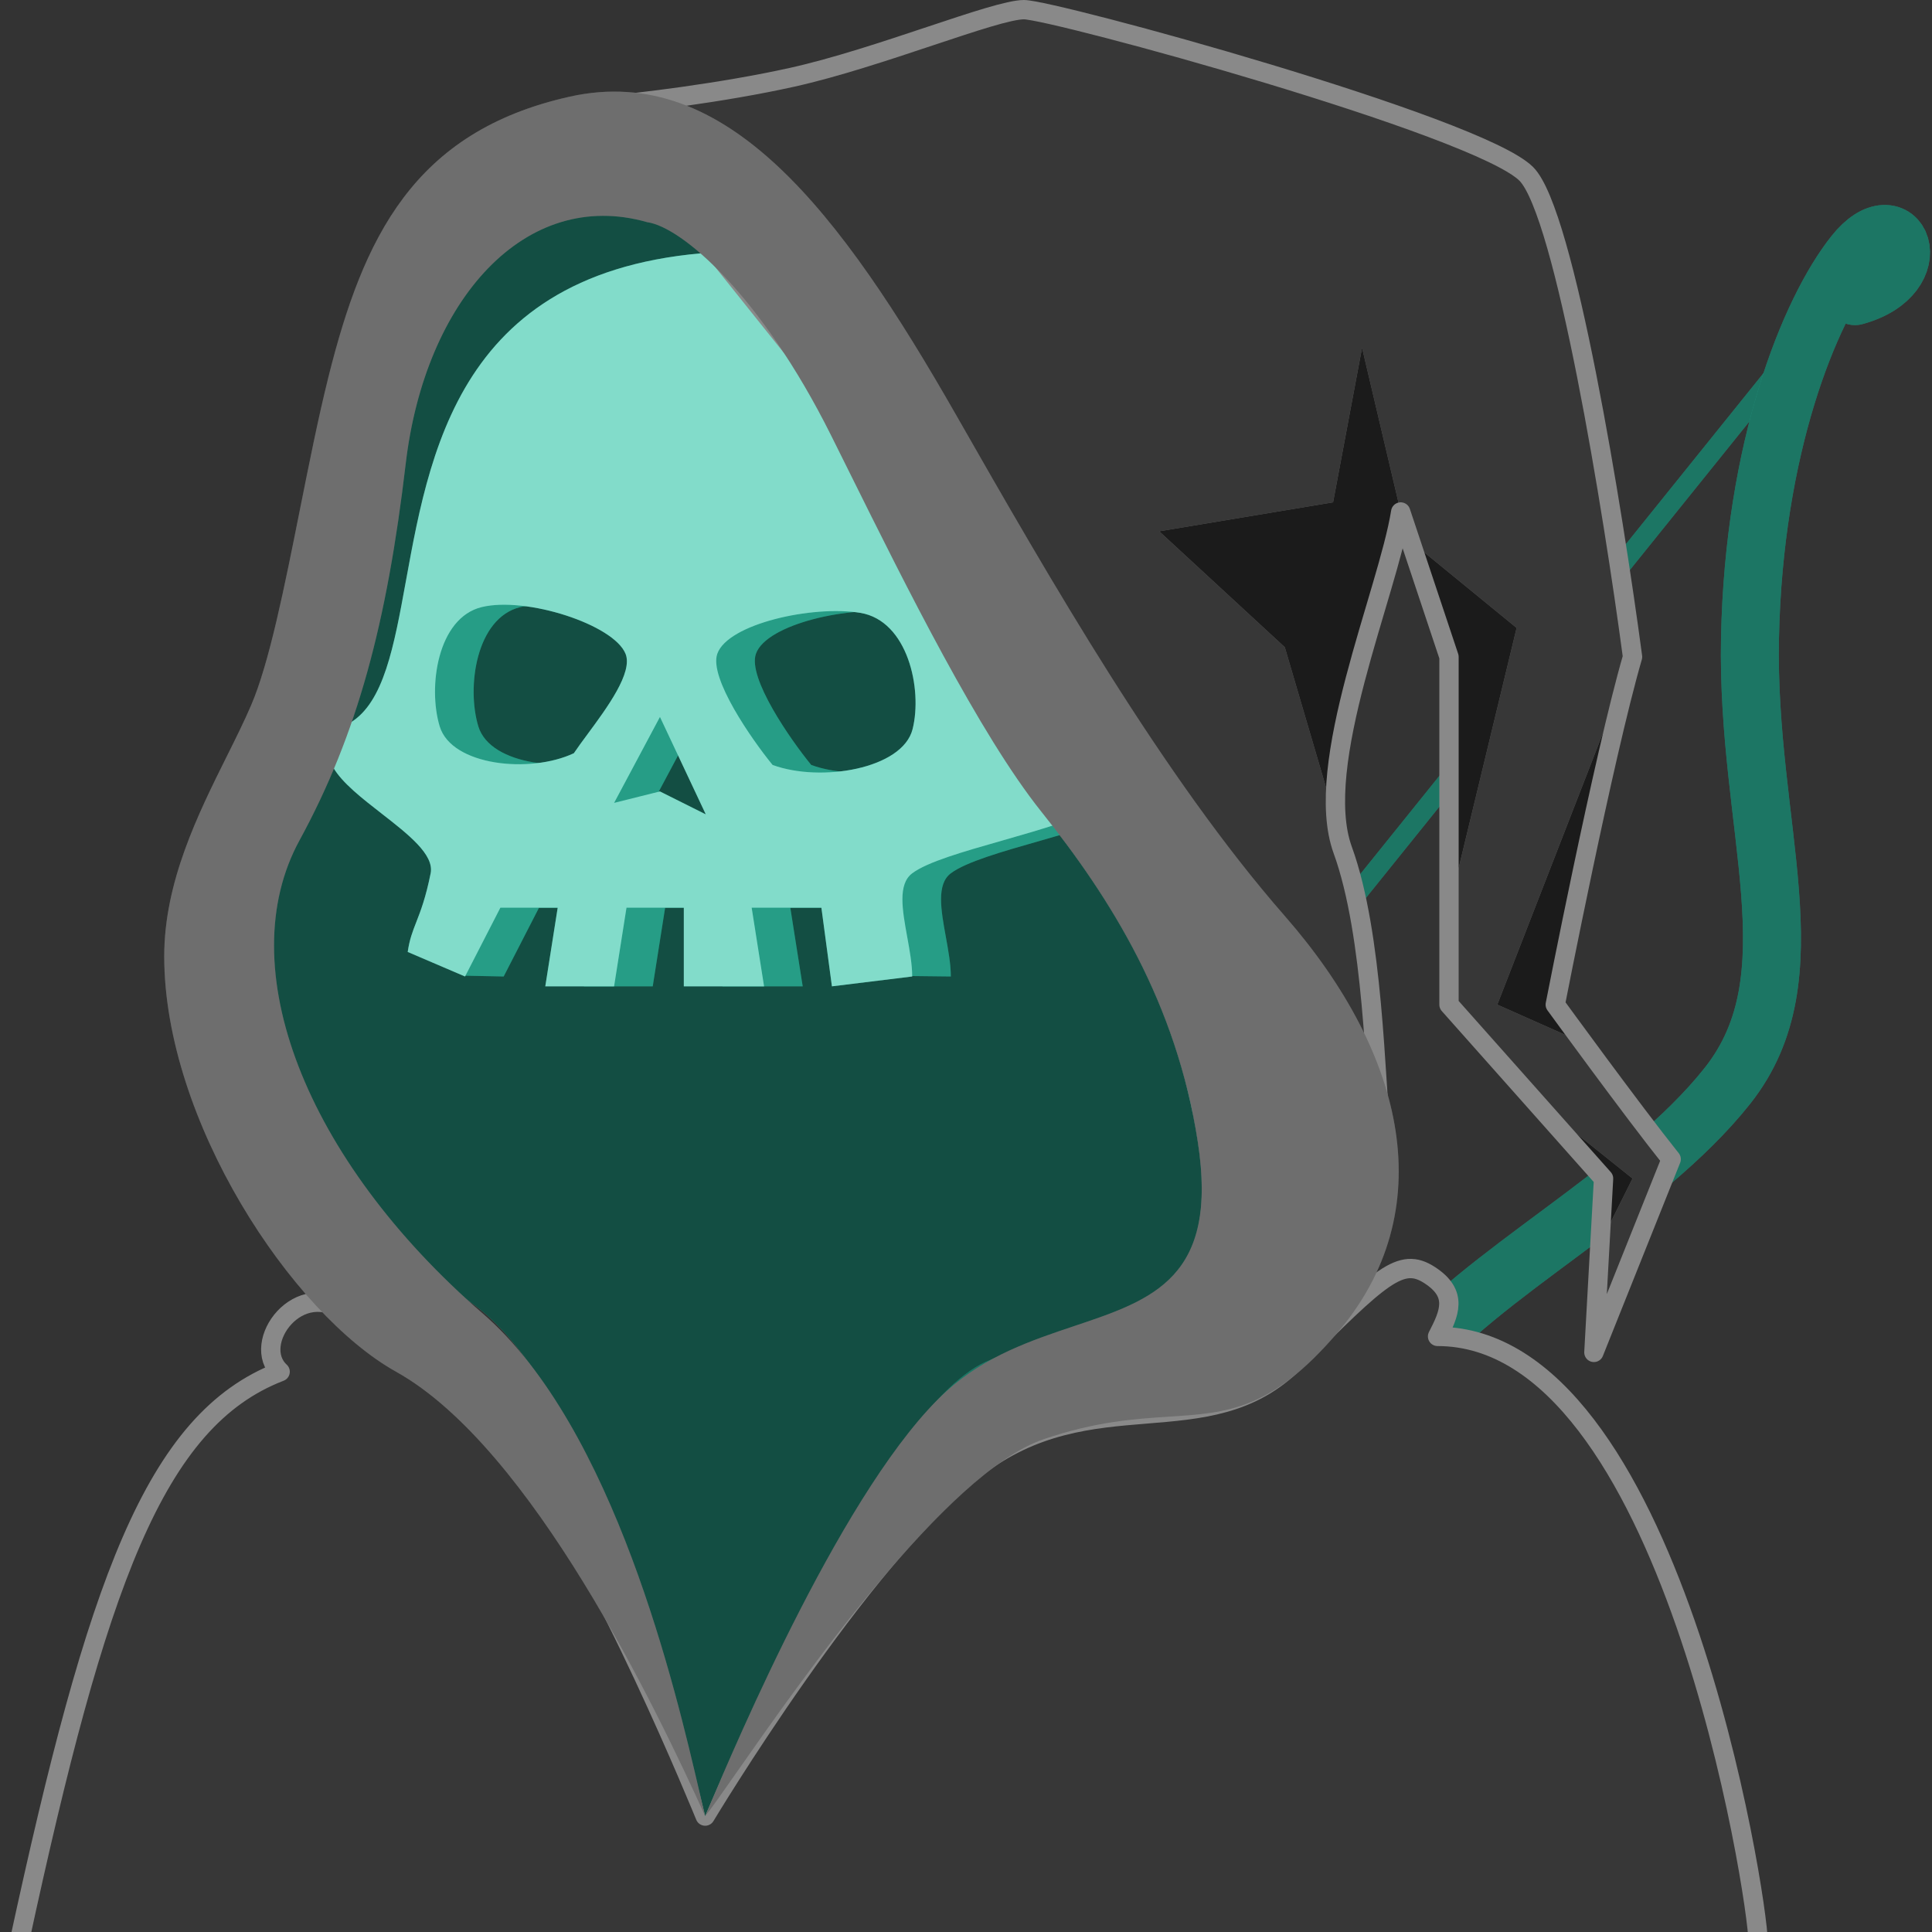 <svg width="100" height="100" viewBox="0 0 100 100" fill="none" xmlns="http://www.w3.org/2000/svg">
<rect x="0" y="0" width="100" height="100" fill="#333333" stroke="none"/>
<g clip-path="url(#clip0_3578_30638)">
<path d="M92.653 18.404L26.959 100.023" stroke="#2FC4A7" stroke-linecap="round"/>
<path d="M92.653 18.404L26.959 100.023" stroke="black" stroke-opacity="0.4" stroke-linecap="round"/>
<path d="M96.012 15.327C100.001 14.237 98.282 10.232 95.964 13.16C93.645 16.088 90.78 23.165 90.58 33.01C90.379 42.854 93.929 50.497 89.414 56.199C85.003 61.769 76.552 65.949 72.842 70.634C69.133 75.318 67.834 83.451 63.428 89.014C59.023 94.577 48.711 94.583 40.285 96.523C30.175 98.851 25.212 102.507 22.199 106.313C19.185 110.119 21.913 112.976 23.08 113.9C24.247 114.824 27.379 114.996 28.77 113.239C30.447 111.122 30.226 109.225 28.109 107.549C25.992 105.873 23.477 109.048 25.595 110.725" stroke="#2FC4A7" stroke-width="3" stroke-linecap="round"/>
<path d="M96.012 15.327C100.001 14.237 98.282 10.232 95.964 13.16C93.645 16.088 90.78 23.165 90.58 33.01C90.379 42.854 93.929 50.497 89.414 56.199C85.003 61.769 76.552 65.949 72.842 70.634C69.133 75.318 67.834 83.451 63.428 89.014C59.023 94.577 48.711 94.583 40.285 96.523C30.175 98.851 25.212 102.507 22.199 106.313C19.185 110.119 21.913 112.976 23.08 113.9C24.247 114.824 27.379 114.996 28.77 113.239C30.447 111.122 30.226 109.225 28.109 107.549C25.992 105.873 23.477 109.048 25.595 110.725" stroke="black" stroke-opacity="0.4" stroke-width="3" stroke-linecap="round"/>
<path d="M14.5 71C12.917 69.537 15.5 66 18 68C20.5 70 24 72.5 27.5 76.5C31 80.5 36.5 94 36.5 94C36.5 94 44.5 80.667 50.5 76C56.5 71.333 62.5 75 67 70.5C71.5 66 72.511 65.033 74 66C75.489 66.967 75.02 67.979 74.408 69.172C86.5 69.172 91 98.351 91 100.5H40H1C5 82 8 73.5 14.5 71Z" fill="#898989"/>
<path d="M14.5 71C12.917 69.537 15.5 66 18 68C20.5 70 24 72.5 27.5 76.5C31 80.5 36.5 94 36.5 94C36.5 94 44.5 80.667 50.5 76C56.5 71.333 62.5 75 67 70.5C71.5 66 72.511 65.033 74 66C75.489 66.967 75.02 67.979 74.408 69.172C86.5 69.172 91 98.351 91 100.5H40H1C5 82 8 73.5 14.5 71Z" fill="black" fill-opacity="0.6"/>
<path d="M14.5 71C12.917 69.537 15.5 66 18 68C20.5 70 24 72.5 27.5 76.5C31 80.5 36.5 94 36.5 94C36.5 94 44.5 80.667 50.5 76C56.5 71.333 62.5 75 67 70.5C71.5 66 72.511 65.033 74 66C75.489 66.967 75.02 67.979 74.408 69.172C86.5 69.172 91 98.351 91 100.5H40H1C5 82 8 73.5 14.5 71Z" stroke="#898989" stroke-linejoin="round"/>
<path d="M20.5 23.5C22.3 15.4 27.2 8.2 33.5 10C35.3 10.253 40.9 17.8 44.5 25C47.38 30.76 50.3 37.511 53.9 42.011C57.5 46.511 60.892 51.911 62 59.111C63.5 68.861 56.5 68 51 70.5C45.5 73 37.4 91.9 36.5 94C35.6 90.4 31.044 72.226 24.5 67.5C15.5 61 10.407 56.5 11.6 50.111C12.963 42.815 18.7 31.6 20.5 23.5Z" fill="#2FC4A7"/>
<path d="M20.5 23.5C22.3 15.4 27.2 8.2 33.5 10C35.3 10.253 40.9 17.8 44.5 25C47.38 30.76 50.3 37.511 53.9 42.011C57.5 46.511 60.892 51.911 62 59.111C63.5 68.861 56.5 68 51 70.5C45.5 73 37.4 91.9 36.5 94C35.6 90.4 31.044 72.226 24.5 67.5C15.5 61 10.407 56.5 11.6 50.111C12.963 42.815 18.7 31.6 20.5 23.5Z" fill="black" fill-opacity="0.6"/>
<path fill-rule="evenodd" clip-rule="evenodd" d="M20.136 37.404C21.867 36.352 22.39 33.476 23.014 30.05C24.339 22.767 26.117 13 40.906 13C53.295 13 55.48 22.263 57.305 30.002C58.133 33.516 58.888 36.715 60.49 38.591C62.57 41.027 57.876 42.366 53.833 43.52C51.836 44.089 49.999 44.614 49.215 45.202C48.461 45.767 48.705 47.106 48.956 48.488C49.084 49.195 49.215 49.912 49.215 50.543L45.5 50.5L44.515 46.982H40.906L41.548 51.053H37.394V46.982H34.427L33.785 51.053H30.224L30.866 46.982H27.899L26.07 50.543L24 50.5C24.078 49.95 24.066 49.376 24.051 48.735C24.029 47.761 24.003 46.633 24.29 45.202C24.483 44.236 23.134 43.186 21.751 42.109C19.736 40.542 17.647 38.916 20.136 37.404ZM24.76 37.602C25.38 39.633 29.421 40.058 31.702 38.987C31.891 38.705 32.135 38.376 32.398 38.019L32.398 38.018C33.429 36.623 34.766 34.812 34.379 33.843C33.77 32.323 29.224 30.863 26.932 31.423C24.64 31.983 24.141 35.571 24.76 37.602ZM49.236 37.738C48.717 39.807 44.472 40.507 41.989 39.594C40.912 38.278 38.693 35.09 39.126 33.843C39.668 32.285 44.064 31.318 46.526 31.721C48.987 32.123 49.755 35.669 49.236 37.738ZM36.159 37.108L33.785 41.558L36.5 42.152H38.532L36.159 37.108Z" fill="#2FC4A7"/>
<path fill-rule="evenodd" clip-rule="evenodd" d="M20.136 37.404C21.867 36.352 22.39 33.476 23.014 30.05C24.339 22.767 26.117 13 40.906 13C53.295 13 55.48 22.263 57.305 30.002C58.133 33.516 58.888 36.715 60.49 38.591C62.57 41.027 57.876 42.366 53.833 43.52C51.836 44.089 49.999 44.614 49.215 45.202C48.461 45.767 48.705 47.106 48.956 48.488C49.084 49.195 49.215 49.912 49.215 50.543L45.5 50.5L44.515 46.982H40.906L41.548 51.053H37.394V46.982H34.427L33.785 51.053H30.224L30.866 46.982H27.899L26.07 50.543L24 50.5C24.078 49.95 24.066 49.376 24.051 48.735C24.029 47.761 24.003 46.633 24.29 45.202C24.483 44.236 23.134 43.186 21.751 42.109C19.736 40.542 17.647 38.916 20.136 37.404ZM24.76 37.602C25.38 39.633 29.421 40.058 31.702 38.987C31.891 38.705 32.135 38.376 32.398 38.019L32.398 38.018C33.429 36.623 34.766 34.812 34.379 33.843C33.77 32.323 29.224 30.863 26.932 31.423C24.64 31.983 24.141 35.571 24.76 37.602ZM49.236 37.738C48.717 39.807 44.472 40.507 41.989 39.594C40.912 38.278 38.693 35.09 39.126 33.843C39.668 32.285 44.064 31.318 46.526 31.721C48.987 32.123 49.755 35.669 49.236 37.738ZM36.159 37.108L33.785 41.558L36.5 42.152H38.532L36.159 37.108Z" fill="black" fill-opacity="0.2"/>
<path fill-rule="evenodd" clip-rule="evenodd" d="M18.136 37.404C19.867 36.352 20.39 33.476 21.014 30.05C22.339 22.767 24.117 13 38.906 13C51.295 13 53.48 22.263 55.305 30.002C56.133 33.516 56.888 36.715 58.49 38.591C60.57 41.027 55.876 42.366 51.833 43.52C49.836 44.089 47.999 44.614 47.215 45.202C46.461 45.767 46.705 47.106 46.956 48.488C47.084 49.195 47.215 49.912 47.215 50.543L43.06 51.053L42.515 46.982H38.906L39.548 51.053H35.394V46.982H32.427L31.785 51.053H28.224L28.866 46.982H25.899L24.07 50.543L21.103 49.273C21.195 48.628 21.355 48.216 21.549 47.72C21.771 47.15 22.036 46.47 22.29 45.202C22.483 44.236 21.134 43.186 19.751 42.109C17.736 40.542 15.647 38.916 18.136 37.404ZM22.76 37.602C23.38 39.633 27.421 40.058 29.702 38.987C29.891 38.705 30.135 38.375 30.398 38.018C31.429 36.623 32.766 34.812 32.379 33.843C31.77 32.323 27.224 30.863 24.932 31.423C22.64 31.983 22.141 35.571 22.76 37.602ZM47.236 37.738C46.717 39.807 42.472 40.507 39.989 39.594C38.912 38.278 36.693 35.09 37.126 33.843C37.668 32.285 42.064 31.318 44.526 31.721C46.987 32.123 47.755 35.669 47.236 37.738ZM34.159 37.108L31.785 41.558L34.159 40.965L36.532 42.152L34.159 37.108Z" fill="#2FC4A7"/>
<path fill-rule="evenodd" clip-rule="evenodd" d="M18.136 37.404C19.867 36.352 20.39 33.476 21.014 30.05C22.339 22.767 24.117 13 38.906 13C51.295 13 53.48 22.263 55.305 30.002C56.133 33.516 56.888 36.715 58.49 38.591C60.57 41.027 55.876 42.366 51.833 43.52C49.836 44.089 47.999 44.614 47.215 45.202C46.461 45.767 46.705 47.106 46.956 48.488C47.084 49.195 47.215 49.912 47.215 50.543L43.06 51.053L42.515 46.982H38.906L39.548 51.053H35.394V46.982H32.427L31.785 51.053H28.224L28.866 46.982H25.899L24.07 50.543L21.103 49.273C21.195 48.628 21.355 48.216 21.549 47.72C21.771 47.15 22.036 46.47 22.29 45.202C22.483 44.236 21.134 43.186 19.751 42.109C17.736 40.542 15.647 38.916 18.136 37.404ZM22.76 37.602C23.38 39.633 27.421 40.058 29.702 38.987C29.891 38.705 30.135 38.375 30.398 38.018C31.429 36.623 32.766 34.812 32.379 33.843C31.77 32.323 27.224 30.863 24.932 31.423C22.64 31.983 22.141 35.571 22.76 37.602ZM47.236 37.738C46.717 39.807 42.472 40.507 39.989 39.594C38.912 38.278 36.693 35.09 37.126 33.843C37.668 32.285 42.064 31.318 44.526 31.721C46.987 32.123 47.755 35.669 47.236 37.738ZM34.159 37.108L31.785 41.558L34.159 40.965L36.532 42.152L34.159 37.108Z" fill="white" fill-opacity="0.4"/>
<path d="M41 4C37.4 4.8 33 5.333 31 5.5L51 30.5L71.5 59C71.167 55.833 71.1 48.4 69.5 44C67.9 39.6 71.833 30.667 72.5 26.5L75 34V52L83 61L82.5 70L86.5 60C84.5 57.5 80.5 52 80.5 52C80.5 52 83 39.167 84.5 34C83.5 26.5 81 11 79 9C76.5 6.5 54.5 0.5 53 0.5C51.5 0.5 45.5 3 41 4Z" fill="#898989"/>
<path d="M41 4C37.4 4.8 33 5.333 31 5.5L51 30.5L71.5 59C71.167 55.833 71.1 48.4 69.5 44C67.9 39.6 71.833 30.667 72.5 26.5L75 34V52L83 61L82.5 70L86.5 60C84.5 57.5 80.5 52 80.5 52C80.5 52 83 39.167 84.5 34C83.5 26.5 81 11 79 9C76.5 6.5 54.5 0.5 53 0.5C51.5 0.5 45.5 3 41 4Z" fill="black" fill-opacity="0.6"/>
<path d="M84.5 61L79.5 57L83 61V64L84.5 61Z" fill="#898989"/>
<path d="M84.5 61L79.5 57L83 61V64L84.5 61Z" fill="black" fill-opacity="0.8"/>
<path d="M72.5 26.5L70.5 18L69 26L60 27.5L66.5 33.5L69 42L72.5 26.5Z" fill="#898989"/>
<path d="M72.5 26.5L70.5 18L69 26L60 27.5L66.5 33.5L69 42L72.5 26.5Z" fill="black" fill-opacity="0.8"/>
<path d="M77.5 52L84.5 34L80.5 52L82 54L77.5 52Z" fill="#898989"/>
<path d="M77.5 52L84.5 34L80.5 52L82 54L77.5 52Z" fill="black" fill-opacity="0.8"/>
<path d="M78.5 32.5L73 28L75 34V47L78.5 32.5Z" fill="#898989"/>
<path d="M78.5 32.5L73 28L75 34V47L78.5 32.5Z" fill="black" fill-opacity="0.8"/>
<path d="M41 4C37.4 4.8 33 5.333 31 5.5L51 30.5L71.5 59C71.167 55.833 71.1 48.4 69.5 44C67.9 39.6 71.833 30.667 72.5 26.5L75 34V52L83 61L82.5 70L86.5 60C84.5 57.5 80.5 52 80.5 52C80.5 52 83 39.167 84.5 34C83.5 26.5 81 11 79 9C76.5 6.5 54.5 0.5 53 0.5C51.5 0.5 45.5 3 41 4Z" stroke="#898989" stroke-linejoin="round"/>
<path fill-rule="evenodd" clip-rule="evenodd" d="M29.5 5C21.4 6.8 18.8 12.311 17 19.511C16.475 21.611 15.994 24.022 15.519 26.4C14.721 30.398 13.941 34.306 13 36.5C12.644 37.33 12.204 38.214 11.74 39.146C10.246 42.148 8.5 45.655 8.5 49.5C8.5 58 15.1 67.989 20.5 71C27.531 74.92 34 88.5 36.5 94C36.778 93.667 37.34 92.863 38.111 91.76C41.512 86.898 48.975 76.228 54 74.5C56.695 73.573 58.736 73.441 60.511 73.326C63.541 73.13 65.794 72.985 69.2 69.011C74.6 62.711 72.8 54.611 66.5 47.411C60.2 40.211 54.306 29.918 49.5 21.5C43.5 10.989 37.6 3.2 29.5 5ZM36.5 94C36.417 93.669 36.316 93.235 36.195 92.714C34.994 87.56 31.811 73.903 25 68C15.749 59.983 11.946 50.015 15.5 43.5C18.5 38 20.03 32.241 21 24C22 15.5 27.2 9.7 33.5 11.5C35.3 11.753 39.4 15.3 43 22.5C43.321 23.141 43.66 23.825 44.015 24.541C46.853 30.259 50.701 38.011 53.9 42.011C57.5 46.511 60.892 51.911 62 59.111C63.08 66.131 59.685 67.269 55.602 68.636C53.404 69.373 51.007 70.176 49 72C43.808 76.72 38.082 90.261 36.699 93.53C36.617 93.724 36.551 93.882 36.5 94Z" fill="#898989"/>
<path fill-rule="evenodd" clip-rule="evenodd" d="M29.5 5C21.4 6.8 18.8 12.311 17 19.511C16.475 21.611 15.994 24.022 15.519 26.4C14.721 30.398 13.941 34.306 13 36.5C12.644 37.33 12.204 38.214 11.74 39.146C10.246 42.148 8.5 45.655 8.5 49.5C8.5 58 15.1 67.989 20.5 71C27.531 74.92 34 88.5 36.5 94C36.778 93.667 37.34 92.863 38.111 91.76C41.512 86.898 48.975 76.228 54 74.5C56.695 73.573 58.736 73.441 60.511 73.326C63.541 73.13 65.794 72.985 69.2 69.011C74.6 62.711 72.8 54.611 66.5 47.411C60.2 40.211 54.306 29.918 49.5 21.5C43.5 10.989 37.6 3.2 29.5 5ZM36.5 94C36.417 93.669 36.316 93.235 36.195 92.714C34.994 87.56 31.811 73.903 25 68C15.749 59.983 11.946 50.015 15.5 43.5C18.5 38 20.03 32.241 21 24C22 15.5 27.2 9.7 33.5 11.5C35.3 11.753 39.4 15.3 43 22.5C43.321 23.141 43.66 23.825 44.015 24.541C46.853 30.259 50.701 38.011 53.9 42.011C57.5 46.511 60.892 51.911 62 59.111C63.08 66.131 59.685 67.269 55.602 68.636C53.404 69.373 51.007 70.176 49 72C43.808 76.72 38.082 90.261 36.699 93.53C36.617 93.724 36.551 93.882 36.5 94Z" fill="black" fill-opacity="0.2"/>
</g>
<defs>
<clipPath id="clip0_3578_30638">
<rect width="100" height="100" fill="white"/>
</clipPath>
</defs>
</svg>
